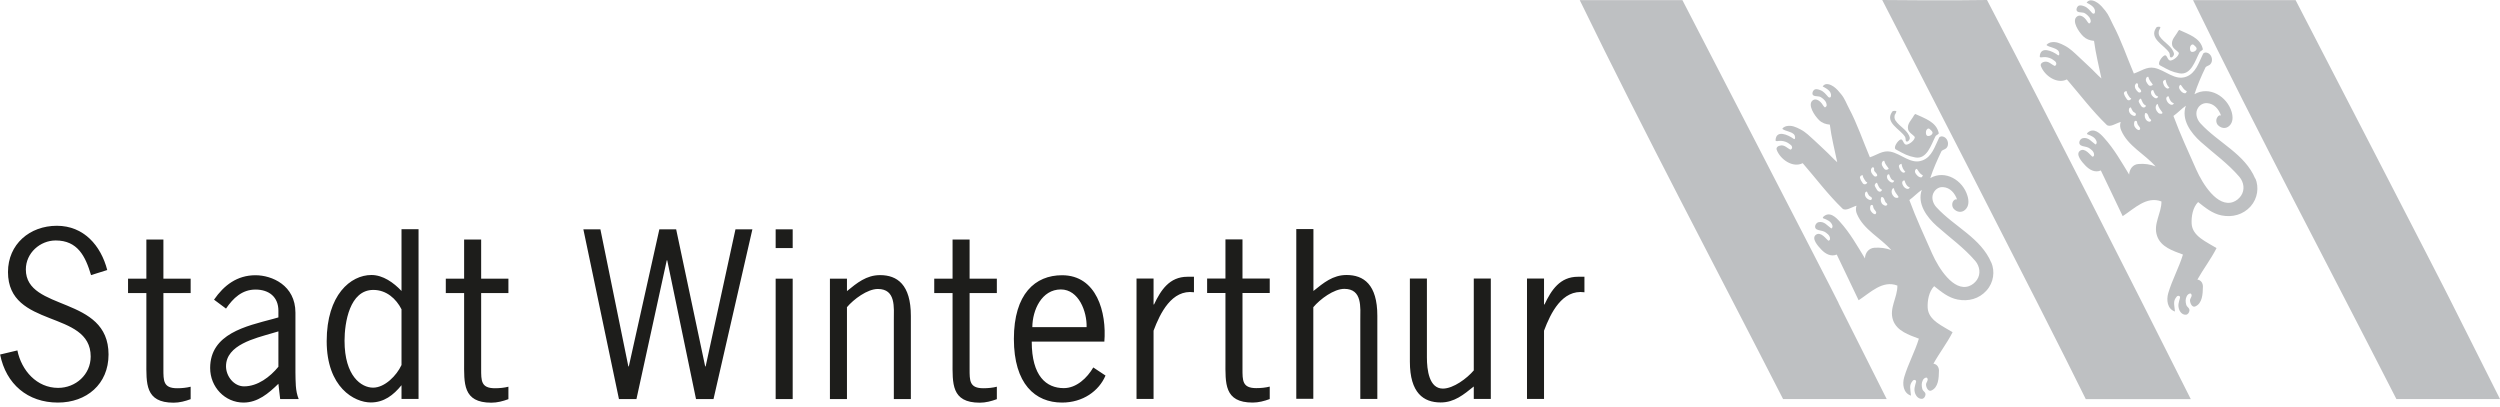 <svg width="430" height="70" viewBox="0 0 430 70" fill="none" xmlns="http://www.w3.org/2000/svg">
<g clip-path="url(#clip0_927_18966)">
<path d="M341.765 0C353.544 22.569 365.425 45.986 376.82 68.656C370.9 68.656 364.98 68.656 359.202 68.656H358.757C351.948 54.735 323.742 0 323.742 0C323.742 0 335.764 0.121 341.765 0Z" fill="#BEC0C2"/>
<path d="M316.226 52.149L324.51 68.636C323.358 68.636 306.689 68.636 306.689 68.636C295.092 45.966 282.888 22.993 271.715 0.02H289.374C289.374 0.02 315.438 50.411 316.246 52.149" fill="#BEC0C2"/>
<path d="M421.715 52.149L429.999 68.636C428.848 68.636 412.179 68.636 412.179 68.636C400.601 45.966 388.377 22.993 377.204 0.02H394.843C394.843 0.02 420.907 50.411 421.715 52.149Z" fill="#BEC0C2"/>
<path d="M325.965 19.68C326.025 19.477 326.268 19.195 326.126 19.094C326.066 19.053 325.743 19.053 325.621 19.094C325.5 19.134 325.46 19.195 325.419 19.275C324.207 21.074 326.733 22.165 327.622 23.458C327.763 23.66 327.763 23.882 327.783 24.125C327.783 24.226 327.864 24.367 328.026 24.347C328.329 24.306 328.511 23.882 328.49 23.721C328.228 22.448 326.733 21.801 326.025 20.73C325.823 20.427 325.803 20.043 325.924 19.68H325.965Z" fill="#BEC0C2"/>
<path d="M331.623 23.397C331.259 23.357 331.218 22.912 331.279 22.549C331.34 22.266 331.643 21.942 331.926 22.205C332.128 22.407 332.451 22.629 332.39 22.892C332.33 23.215 331.926 23.417 331.623 23.397ZM329.44 19.599C329.44 19.599 329.279 19.72 329.218 19.821C328.794 20.649 327.986 21.256 328.188 22.225C328.289 22.771 329.016 23.175 329.198 23.397C329.279 23.478 329.36 23.539 329.339 23.66C329.259 24.145 328.511 24.771 327.965 24.872C327.359 24.993 327.359 23.781 326.874 24.003C326.389 24.205 325.581 25.418 326.086 25.701C327.622 26.549 328.147 26.832 329.4 27.075C331.441 27.479 332.168 24.852 332.895 23.458C333.037 23.195 333.522 23.094 333.461 22.872C333.057 20.993 331.117 20.387 329.461 19.619L329.44 19.599Z" fill="#BEC0C2"/>
<path d="M340.027 48.148C339.684 48.633 339.219 49.017 338.653 49.219C336.006 50.148 333.461 46.168 332.329 43.622C330.955 40.511 329.581 37.581 328.409 34.409C329.157 33.863 329.743 33.217 330.551 32.651C329.702 35.015 331.4 37.339 333.117 38.874C335.36 40.874 337.724 42.531 339.744 44.875C340.532 45.804 340.734 47.118 340.027 48.148ZM327.359 31.964C327.217 31.722 327.096 31.439 327.237 31.196C327.298 31.095 327.561 30.934 327.601 31.095C327.743 31.6 328.005 32.105 328.49 32.227C328.248 32.792 327.561 32.348 327.359 31.964ZM326.712 28.974C326.611 28.671 326.449 28.347 327.056 28.166C327.177 28.812 327.338 29.156 327.722 29.56C327.722 29.56 327.5 29.721 327.419 29.701C327.096 29.661 326.813 29.277 326.712 28.974ZM325.803 33.884C325.439 33.54 325.156 32.934 325.54 32.429C325.601 32.348 325.742 32.368 325.763 32.429C325.843 32.974 326.247 33.378 326.51 33.782C326.692 34.065 326.086 34.126 325.823 33.884H325.803ZM324.954 31.156C324.611 30.853 324.469 30.509 324.611 30.146C324.631 30.045 324.894 29.883 324.954 30.045C325.116 30.489 325.278 30.994 325.803 31.075C325.661 31.54 325.298 31.439 324.954 31.156ZM323.823 35.157C323.52 34.894 323.419 34.409 323.54 33.985C323.54 33.944 323.661 33.884 323.722 33.884C324.106 33.985 324.106 34.409 324.267 34.692C324.368 34.894 324.49 34.894 324.631 35.116C324.49 35.581 324.045 35.338 323.843 35.157H323.823ZM322.772 32.53C322.651 32.308 322.469 32.085 322.449 31.863C322.449 31.681 322.772 31.277 322.873 31.499C323.075 31.944 323.176 32.388 323.722 32.651C323.5 33.176 322.994 32.995 322.772 32.53ZM321.681 36.045C321.621 35.742 321.641 35.096 322.065 35.278C322.227 35.358 322.146 35.682 322.328 35.944C322.489 36.187 322.732 36.429 322.712 36.551C322.631 37.278 321.782 36.49 321.681 36.045ZM320.853 33.055C320.853 33.055 321.095 32.873 321.136 32.995C321.216 33.217 321.317 33.399 321.439 33.581C321.6 33.843 322.105 33.884 321.944 34.267C321.903 34.348 321.762 34.429 321.681 34.409C321.075 34.288 320.55 33.661 320.853 33.055ZM319.923 30.57C319.863 30.348 320.125 30.065 320.428 30.166C320.327 30.307 320.63 30.812 320.711 30.913C320.934 31.196 320.853 31.237 321.176 31.378C321.055 31.742 320.61 31.802 320.408 31.54C320.186 31.237 320.004 30.934 319.923 30.59V30.57ZM321.843 29.075C321.843 29.075 321.924 28.772 322.146 28.772C322.449 28.812 322.307 29.135 322.348 29.297C322.429 29.64 322.934 29.802 322.873 30.227C322.873 30.287 322.712 30.348 322.611 30.368C322.53 30.368 322.408 30.348 322.348 30.287C321.984 29.944 321.722 29.58 321.823 29.095L321.843 29.075ZM323.762 27.822C323.823 27.721 324.086 27.559 324.106 27.701C324.207 28.206 324.57 28.57 324.833 28.954C324.954 29.115 324.348 29.358 324.126 29.075C323.823 28.711 323.5 28.287 323.762 27.822ZM329.642 29.034C329.864 29.095 330.086 29.883 330.733 30.146C330.672 30.287 330.591 30.509 330.45 30.509C330.006 30.509 329.723 30.186 329.48 29.822C329.218 29.418 329.521 29.014 329.642 29.055V29.034ZM342.512 45.198C340.714 40.915 336.188 39.036 333.077 35.662C332.41 34.954 332.107 33.863 332.652 33.015C332.996 32.469 333.562 32.126 334.228 32.186C335.42 32.267 336.229 33.217 336.613 34.308C336.35 34.207 336.128 34.389 336.006 34.53C335.683 34.934 335.724 35.561 336.047 35.924C336.572 36.49 337.38 36.652 338.007 36.086C338.694 35.459 338.653 34.51 338.411 33.702C337.623 30.994 334.572 29.156 332.006 30.631C332.531 29.034 333.157 27.62 333.905 26.064C334.026 25.781 334.511 25.741 334.774 25.478C335.279 24.973 335.097 23.902 334.39 23.559C334.067 23.397 333.663 23.417 333.521 23.7C332.774 25.195 332.309 26.994 330.632 27.6C328.672 28.327 327.056 26.468 325.156 26.084C323.823 25.822 322.813 26.67 321.621 27.054C320.428 24.246 319.459 21.336 318.024 18.629C317.6 17.841 317.317 16.992 316.711 16.245C316.286 15.719 315.923 15.275 315.377 14.891C314.912 14.568 313.963 14.123 313.498 14.871C314.165 15.214 315.034 15.679 314.933 16.507C314.912 16.709 314.771 16.891 314.488 16.709C314.044 16.224 313.72 15.74 313.074 15.497C312.751 15.376 312.286 15.214 311.983 15.497C311.74 15.719 311.619 16.224 311.902 16.406C312.286 16.649 312.811 16.467 313.215 16.73C313.741 17.053 314.205 17.538 314.185 18.144C314.185 18.265 313.943 18.528 313.842 18.447C313.599 18.265 313.438 17.841 313.134 17.558C312.67 17.113 312.124 16.912 311.68 17.356C310.973 18.104 312.023 19.821 312.892 20.67C313.397 21.154 314.023 21.377 314.731 21.437C314.993 23.579 315.559 25.781 316.004 27.903C315.256 27.256 314.67 26.569 314.003 25.963C313.337 25.357 312.71 24.711 312.023 24.104C311.276 23.438 310.629 22.751 309.7 22.266C308.891 21.841 308.144 21.498 307.255 21.7C306.952 21.761 306.447 22.084 306.608 22.205C307.174 22.589 308.002 22.589 308.548 23.094C308.811 23.337 308.851 24.125 308.508 23.882C307.578 23.195 305.477 22.246 305.396 24.125C305.396 24.407 305.841 24.205 306.325 24.226C306.81 24.246 307.336 24.428 307.659 24.67C307.922 24.872 308.204 24.993 308.245 25.317C308.265 25.559 308.063 25.781 307.901 25.721C307.376 25.438 306.952 24.953 306.346 25.014C305.841 25.054 305.436 25.357 305.598 25.781C306.204 27.418 308.366 28.933 310.063 28.065C312.326 30.671 314.387 33.439 316.893 35.864C317.438 36.389 318.489 35.621 319.317 35.379C319.156 35.884 319.196 36.349 319.398 36.813C320.55 39.541 323.439 40.874 325.318 43.036C324.389 42.653 323.378 42.551 322.388 42.612C321.378 42.693 320.792 43.541 320.772 44.451C319.438 42.269 318.206 40.066 316.468 38.147C315.822 37.419 314.67 36.227 313.579 37.318C313.518 37.379 313.498 37.5 313.579 37.541C314.246 37.783 314.953 38.066 315.175 38.793C315.256 39.056 315.074 39.379 314.933 39.258C314.266 38.793 313.781 38.026 312.811 38.207C312.266 38.329 311.942 39.137 312.448 39.44C312.831 39.662 313.357 39.642 313.781 39.844C314.044 39.985 314.892 40.491 314.751 41.178C314.751 41.258 314.569 41.46 314.448 41.38C314.145 41.178 313.195 39.743 312.326 40.389C311.538 40.996 312.629 42.269 313.276 42.935C313.943 43.642 314.913 44.208 315.923 43.784C317.155 46.411 318.448 48.997 319.681 51.644C321.661 50.371 323.782 48.128 326.348 49.118C326.389 51.159 324.894 52.997 325.601 55.058C326.247 56.937 328.329 57.604 330.046 58.251C329.359 60.514 328.207 62.554 327.52 64.878C327.177 66.05 327.338 67.606 328.692 68.05C328.591 66.817 328.308 66.292 328.995 65.484C329.218 65.221 329.642 65.363 329.561 65.686C329.379 66.393 329.117 66.959 329.44 67.767C329.642 68.252 330.086 68.636 330.571 68.596C330.895 68.596 331.137 68.232 331.177 67.929C331.258 67.424 330.753 67.343 330.632 66.878C330.511 66.353 330.47 65.888 330.733 65.383C330.854 65.141 331.076 64.979 331.319 64.938C331.44 64.979 331.481 64.999 331.501 65.06C331.723 65.444 331.258 65.767 331.278 66.171C331.299 66.696 331.683 67.383 332.167 67.181C333.42 66.656 333.481 65.019 333.501 63.746C333.501 63.181 333.178 62.635 332.551 62.554C333.582 60.695 334.895 59.018 335.845 57.139C334.148 56.069 331.683 55.119 331.561 52.937C331.501 51.704 331.763 50.169 332.673 49.219C333.885 50.169 335.077 51.199 336.714 51.522C338.572 51.886 340.411 51.401 341.684 49.967C342.937 48.572 343.139 46.673 342.512 45.158V45.198Z" fill="#BEC0C2"/>
<path d="M371.365 5.213C371.446 5.011 371.668 4.728 371.547 4.627C371.487 4.586 371.163 4.586 371.042 4.627C370.921 4.667 370.88 4.728 370.84 4.809C369.628 6.607 372.153 7.698 373.063 8.991C373.204 9.193 373.204 9.415 373.224 9.658C373.224 9.759 373.305 9.9 373.467 9.88C373.77 9.84 373.952 9.395 373.931 9.254C373.669 7.961 372.174 7.334 371.466 6.263C371.264 5.96 371.244 5.577 371.365 5.213Z" fill="#BEC0C2"/>
<path d="M377.043 8.931C376.679 8.91 376.639 8.446 376.699 8.082C376.76 7.799 377.063 7.496 377.346 7.738C377.548 7.941 377.871 8.163 377.811 8.425C377.75 8.749 377.346 8.951 377.043 8.931ZM374.861 5.132C374.861 5.132 374.699 5.233 374.639 5.354C374.214 6.183 373.406 6.809 373.608 7.759C373.709 8.304 374.416 8.708 374.618 8.931C374.699 9.011 374.78 9.072 374.76 9.193C374.679 9.678 373.931 10.305 373.386 10.405C372.78 10.527 372.78 9.314 372.295 9.537C371.81 9.739 371.002 10.951 371.507 11.234C373.042 12.082 373.588 12.365 374.82 12.608C376.861 13.012 377.589 10.385 378.316 9.011C378.457 8.749 378.942 8.648 378.882 8.425C378.478 6.546 376.538 5.94 374.881 5.172L374.861 5.132Z" fill="#BEC0C2"/>
<path d="M385.448 33.681C385.104 34.166 384.64 34.55 384.074 34.752C381.407 35.682 378.881 31.701 377.75 29.156C376.376 26.044 375.002 23.114 373.83 19.942C374.598 19.397 375.164 18.75 375.972 18.184C375.123 20.548 376.82 22.872 378.538 24.407C380.781 26.408 383.145 28.065 385.165 30.408C385.953 31.338 386.155 32.651 385.448 33.681ZM372.779 17.497C372.638 17.235 372.517 16.972 372.658 16.73C372.719 16.629 372.981 16.467 373.022 16.629C373.163 17.134 373.426 17.639 373.911 17.76C373.668 18.326 373.002 17.881 372.779 17.497ZM372.133 14.507C372.032 14.204 371.87 13.881 372.476 13.699C372.598 14.345 372.739 14.689 373.143 15.093C373.143 15.093 372.921 15.255 372.84 15.235C372.517 15.194 372.214 14.81 372.133 14.507ZM371.224 19.417C370.86 19.073 370.577 18.467 370.961 17.962C371.022 17.881 371.163 17.901 371.163 17.962C371.244 18.508 371.648 18.912 371.911 19.316C372.092 19.619 371.486 19.659 371.224 19.417ZM370.375 16.669C370.032 16.386 369.89 16.023 370.011 15.659C370.032 15.578 370.314 15.396 370.375 15.558C370.537 15.982 370.719 16.507 371.203 16.588C371.062 17.053 370.698 16.952 370.375 16.669ZM369.223 20.69C368.92 20.427 368.819 19.942 368.94 19.518C368.94 19.477 369.062 19.417 369.102 19.437C369.486 19.538 369.486 19.962 369.648 20.245C369.749 20.447 369.87 20.447 370.011 20.67C369.87 21.134 369.425 20.892 369.203 20.71L369.223 20.69ZM368.173 18.063C368.051 17.841 367.87 17.619 367.849 17.396C367.849 17.215 368.193 16.81 368.274 17.033C368.476 17.477 368.577 17.922 369.122 18.184C368.9 18.689 368.395 18.528 368.173 18.063ZM367.082 21.579C367.021 21.256 367.041 20.629 367.466 20.811C367.627 20.892 367.546 21.215 367.728 21.478C367.89 21.7 368.112 21.963 368.112 22.084C368.031 22.811 367.183 22.023 367.082 21.579ZM366.253 18.588C366.253 18.588 366.496 18.386 366.536 18.528C366.617 18.75 366.718 18.932 366.839 19.114C367.001 19.377 367.506 19.397 367.344 19.801C367.324 19.882 367.162 19.962 367.082 19.942C366.475 19.821 365.95 19.195 366.253 18.588ZM365.324 16.103C365.263 15.881 365.526 15.598 365.829 15.719C365.728 15.861 366.031 16.366 366.112 16.467C366.334 16.75 366.273 16.79 366.576 16.932C366.435 17.295 366.011 17.356 365.829 17.073C365.607 16.77 365.425 16.467 365.324 16.123V16.103ZM367.243 14.628C367.243 14.628 367.324 14.305 367.546 14.325C367.849 14.366 367.708 14.709 367.748 14.851C367.829 15.194 368.334 15.356 368.274 15.78C368.274 15.841 368.112 15.901 368.011 15.921C367.93 15.921 367.829 15.901 367.748 15.82C367.385 15.477 367.122 15.113 367.223 14.628H367.243ZM369.163 13.376C369.223 13.275 369.486 13.113 369.526 13.254C369.627 13.759 369.991 14.123 370.254 14.507C370.375 14.669 369.769 14.911 369.547 14.628C369.244 14.265 368.92 13.84 369.183 13.376H369.163ZM375.042 14.588C375.265 14.649 375.507 15.437 376.133 15.679C376.073 15.841 375.992 16.043 375.851 16.043C375.406 16.043 375.123 15.719 374.901 15.356C374.638 14.952 374.941 14.547 375.063 14.588H375.042ZM387.913 30.752C386.115 26.448 381.569 24.589 378.477 21.215C377.831 20.508 377.507 19.417 378.053 18.568C378.396 18.023 378.962 17.7 379.629 17.74C380.821 17.821 381.629 18.77 382.013 19.861C381.75 19.76 381.528 19.942 381.427 20.104C381.104 20.508 381.144 21.134 381.468 21.498C381.993 22.064 382.821 22.225 383.427 21.66C384.114 21.033 384.074 20.084 383.852 19.275C383.064 16.568 379.993 14.729 377.447 16.204C377.972 14.608 378.578 13.194 379.326 11.638C379.447 11.355 379.952 11.315 380.174 11.052C380.68 10.547 380.498 9.476 379.79 9.133C379.467 8.971 379.063 8.991 378.922 9.274C378.174 10.789 377.689 12.567 376.032 13.194C374.073 13.921 372.456 12.062 370.557 11.678C369.223 11.416 368.213 12.264 367.021 12.648C365.829 9.84 364.859 6.93 363.425 4.223C363 3.415 362.717 2.586 362.111 1.839C361.687 1.313 361.323 0.869 360.778 0.485C360.313 0.162 359.363 -0.283 358.899 0.465C359.586 0.808 360.434 1.273 360.333 2.081C360.313 2.303 360.172 2.465 359.889 2.283C359.444 1.798 359.121 1.313 358.474 1.071C358.151 0.95 357.686 0.808 357.403 1.071C357.161 1.293 357.04 1.798 357.323 1.98C357.686 2.223 358.232 2.041 358.636 2.303C359.161 2.647 359.626 3.132 359.606 3.718C359.606 3.839 359.384 4.102 359.283 4.021C359.04 3.819 358.878 3.415 358.575 3.132C358.111 2.687 357.565 2.485 357.121 2.95C356.413 3.697 357.464 5.415 358.333 6.263C358.838 6.748 359.464 6.971 360.172 7.031C360.454 9.173 361 11.375 361.444 13.497C360.697 12.85 360.111 12.163 359.444 11.557C358.777 10.951 358.131 10.305 357.464 9.698C356.737 9.032 356.07 8.345 355.141 7.86C354.332 7.435 353.585 7.092 352.696 7.294C352.393 7.375 351.888 7.678 352.049 7.799C352.615 8.163 353.443 8.183 353.989 8.688C354.252 8.931 354.292 9.719 353.948 9.476C353.019 8.789 350.938 7.839 350.837 9.719C350.837 10.001 351.281 9.799 351.766 9.82C352.251 9.84 352.777 10.022 353.1 10.264C353.363 10.466 353.645 10.587 353.686 10.931C353.706 11.153 353.504 11.396 353.342 11.315C352.817 11.052 352.413 10.567 351.787 10.607C351.281 10.648 350.877 10.971 351.039 11.375C351.645 13.012 353.807 14.527 355.504 13.659C357.767 16.285 359.828 19.033 362.333 21.458C362.879 21.983 363.93 21.215 364.758 20.973C364.596 21.478 364.637 21.963 364.839 22.407C365.991 25.135 368.88 26.468 370.759 28.63C369.829 28.246 368.819 28.125 367.829 28.206C366.819 28.267 366.253 29.135 366.213 30.024C364.879 27.842 363.647 25.64 361.909 23.721C361.263 22.993 360.111 21.801 359.02 22.872C358.959 22.933 358.939 23.054 359.02 23.094C359.687 23.337 360.394 23.619 360.616 24.347C360.697 24.61 360.515 24.933 360.374 24.812C359.707 24.347 359.222 23.579 358.252 23.761C357.707 23.882 357.383 24.69 357.888 24.993C358.252 25.216 358.798 25.195 359.202 25.398C359.464 25.539 360.293 26.044 360.172 26.731C360.172 26.812 359.99 27.014 359.868 26.933C359.565 26.731 358.596 25.297 357.747 25.943C356.959 26.549 358.05 27.822 358.697 28.489C359.384 29.196 360.333 29.762 361.343 29.317C362.576 31.944 363.869 34.53 365.102 37.177C367.082 35.904 369.203 33.661 371.769 34.651C371.789 36.692 370.294 38.531 371.022 40.592C371.668 42.491 373.749 43.137 375.467 43.784C374.78 46.047 373.628 48.088 372.941 50.411C372.598 51.583 372.759 53.139 374.093 53.583C373.992 52.351 373.709 51.825 374.396 51.017C374.618 50.755 375.042 50.896 374.962 51.219C374.78 51.926 374.517 52.492 374.84 53.3C375.042 53.806 375.487 54.169 375.972 54.129C376.295 54.129 376.538 53.765 376.578 53.462C376.659 52.957 376.154 52.856 376.032 52.411C375.891 51.886 375.871 51.421 376.133 50.916C376.275 50.674 376.477 50.512 376.719 50.472C376.841 50.512 376.881 50.532 376.901 50.593C377.123 50.977 376.659 51.3 376.679 51.704C376.719 52.25 377.083 52.916 377.568 52.715C378.821 52.189 378.881 50.553 378.901 49.28C378.901 48.714 378.578 48.168 377.952 48.088C378.982 46.249 380.296 44.552 381.245 42.673C379.548 41.602 377.083 40.652 376.962 38.47C376.901 37.238 377.144 35.702 378.073 34.752C379.285 35.702 380.498 36.732 382.114 37.056C383.973 37.419 385.812 36.934 387.105 35.5C388.337 34.106 388.559 32.207 387.933 30.691L387.913 30.752Z" fill="#BEC0C2"/>
<path fill-rule="evenodd" clip-rule="evenodd" d="M18.427 46.451L15.659 47.32C14.689 44.047 13.335 41.359 9.577 41.359C6.91 41.359 4.445 43.501 4.445 46.35C4.445 53.624 18.669 50.775 18.669 60.978C18.669 66.09 14.871 69.242 9.961 69.242C4.748 69.242 1.03 66.05 0.02 60.978L2.99 60.271C3.697 63.726 6.324 66.716 10.001 66.716C13.012 66.716 15.598 64.433 15.598 61.322C15.598 53.22 1.374 56.594 1.374 46.794C1.374 41.986 5.132 38.834 9.779 38.834C14.426 38.834 17.356 42.248 18.447 46.451H18.427ZM28.105 41.198V47.926H32.792V50.411H28.105V63.443C28.105 65.464 28.064 66.777 30.469 66.777C31.297 66.777 32.085 66.696 32.792 66.514V68.656C31.863 69 30.873 69.262 29.863 69.262C24.912 69.262 25.175 65.928 25.175 62.13V50.411H22.023V47.926H25.175V41.198H28.105ZM51.381 68.636H48.188L47.885 66.009C46.188 67.666 44.329 69.242 41.885 69.242C38.692 69.242 36.146 66.575 36.146 63.302C36.146 57.382 42.369 56.089 46.956 54.856L47.885 54.594V53.442C47.885 51.078 46.269 49.805 43.945 49.805C41.622 49.805 40.086 51.3 38.874 53.078L36.813 51.543C38.531 49.057 40.793 47.34 43.945 47.34C46.754 47.34 50.815 49.057 50.815 53.785V64.07C50.855 65.605 50.775 67.181 51.381 68.656V68.636ZM47.885 56.998L46.714 57.341C43.945 58.17 38.874 59.301 38.874 62.999C38.874 64.716 40.228 66.454 41.986 66.454C44.309 66.454 46.451 64.837 47.885 63.08V56.998ZM69.06 62.817V53.199C68.151 51.401 66.474 49.866 64.211 49.866C60.13 49.866 59.261 55.503 59.261 58.614C59.261 64.696 62.15 66.676 64.171 66.676C66.191 66.676 68.232 64.575 69.04 62.817H69.06ZM69.06 50.047V39.42H71.99V68.616H69.06V66.252C67.666 67.969 66.049 69.222 63.766 69.222C60.958 69.222 56.19 66.636 56.19 58.675C56.19 50.714 60.311 47.3 63.888 47.3C65.868 47.3 67.706 48.613 69.06 50.047ZM82.759 41.198V47.926H87.447V50.411H82.759V63.443C82.759 65.464 82.719 66.777 85.123 66.777C85.951 66.777 86.739 66.696 87.447 66.514V68.656C86.517 69 85.527 69.262 84.517 69.262C79.567 69.262 79.829 65.928 79.829 62.13V50.411H76.677V47.926H79.829V41.198H82.759ZM129.412 39.44L122.724 68.636H119.714L114.763 44.774H114.683L109.47 68.636H106.459L100.337 39.44H103.267L108.076 63.019H108.156L113.41 39.44H116.299L121.29 63.019H121.37L126.502 39.44H129.392H129.412ZM136.342 47.926V68.636H133.413V47.926H136.342ZM136.342 39.44V42.673H133.413V39.44H136.342ZM145.677 52.876V68.636H142.747V47.926H145.677V50.068C147.394 48.673 149.011 47.32 151.375 47.32C154.304 47.32 156.668 48.936 156.668 54.331V68.636H153.739V55.078C153.739 52.896 154.123 49.704 150.991 49.704C149.193 49.704 146.829 51.462 145.657 52.856L145.677 52.876ZM166.771 41.198V47.926H171.458V50.411H166.771V63.443C166.771 65.464 166.73 66.777 169.135 66.777C169.963 66.777 170.751 66.696 171.458 66.514V68.656C170.529 69 169.539 69.262 168.529 69.262C163.578 69.262 163.841 65.928 163.841 62.13V50.411H160.689V47.926H163.841V41.198H166.771ZM189.966 58.756H177.459C177.459 64.696 179.965 66.757 182.975 66.757C185.157 66.757 186.996 64.999 188.046 63.201L190.148 64.595C189.016 67.262 186.248 69.242 182.672 69.242C178.065 69.242 174.388 66.05 174.388 58.291C174.388 50.532 178.065 47.34 182.672 47.34C188.632 47.34 190.37 53.725 189.946 58.796L189.966 58.756ZM177.54 56.271H186.895C186.976 53.603 185.541 49.785 182.47 49.785C179.156 49.785 177.58 53.341 177.56 56.271H177.54ZM198.412 47.906V52.371H198.492C199.664 49.886 201.159 47.603 204.231 47.603H205.362V50.27C201.543 49.744 199.543 53.866 198.412 56.877V68.616H195.482V47.906H198.412ZM213.707 41.178V47.906H218.394V50.391H213.707V63.423C213.707 65.444 213.666 66.757 216.071 66.757C216.899 66.757 217.687 66.676 218.394 66.494V68.636C217.465 68.979 216.475 69.242 215.464 69.242C210.514 69.242 210.777 65.908 210.777 62.11V50.391H207.625V47.906H210.777V41.178H213.707ZM225.91 39.42V50.047C227.648 48.653 229.244 47.3 231.608 47.3C234.538 47.3 236.902 48.916 236.902 54.311V68.616H233.972V55.058C233.972 52.876 234.356 49.684 231.224 49.684C229.426 49.684 227.062 51.442 225.89 52.836V68.596H222.961V39.4H225.89L225.91 39.42ZM253.49 63.666V47.906H256.42V68.616H253.49V66.474C251.752 67.868 250.156 69.222 247.792 69.222C244.863 69.222 242.499 67.606 242.499 62.211V47.906H245.428V61.463C245.428 63.645 245.812 66.838 248.176 66.838C249.974 66.838 252.338 65.08 253.51 63.686L253.49 63.666ZM265.573 47.906V52.371H265.653C266.825 49.886 268.32 47.603 271.392 47.603H272.523V50.27C268.684 49.744 266.704 53.866 265.573 56.877V68.616H262.643V47.906H265.573Z" fill="#1D1D1B"/>
</g>
<defs>
<clipPath id="clip0_927_18966">
<rect width="430" height="69.222" fill="white"/>
</clipPath>
</defs>
</svg>
